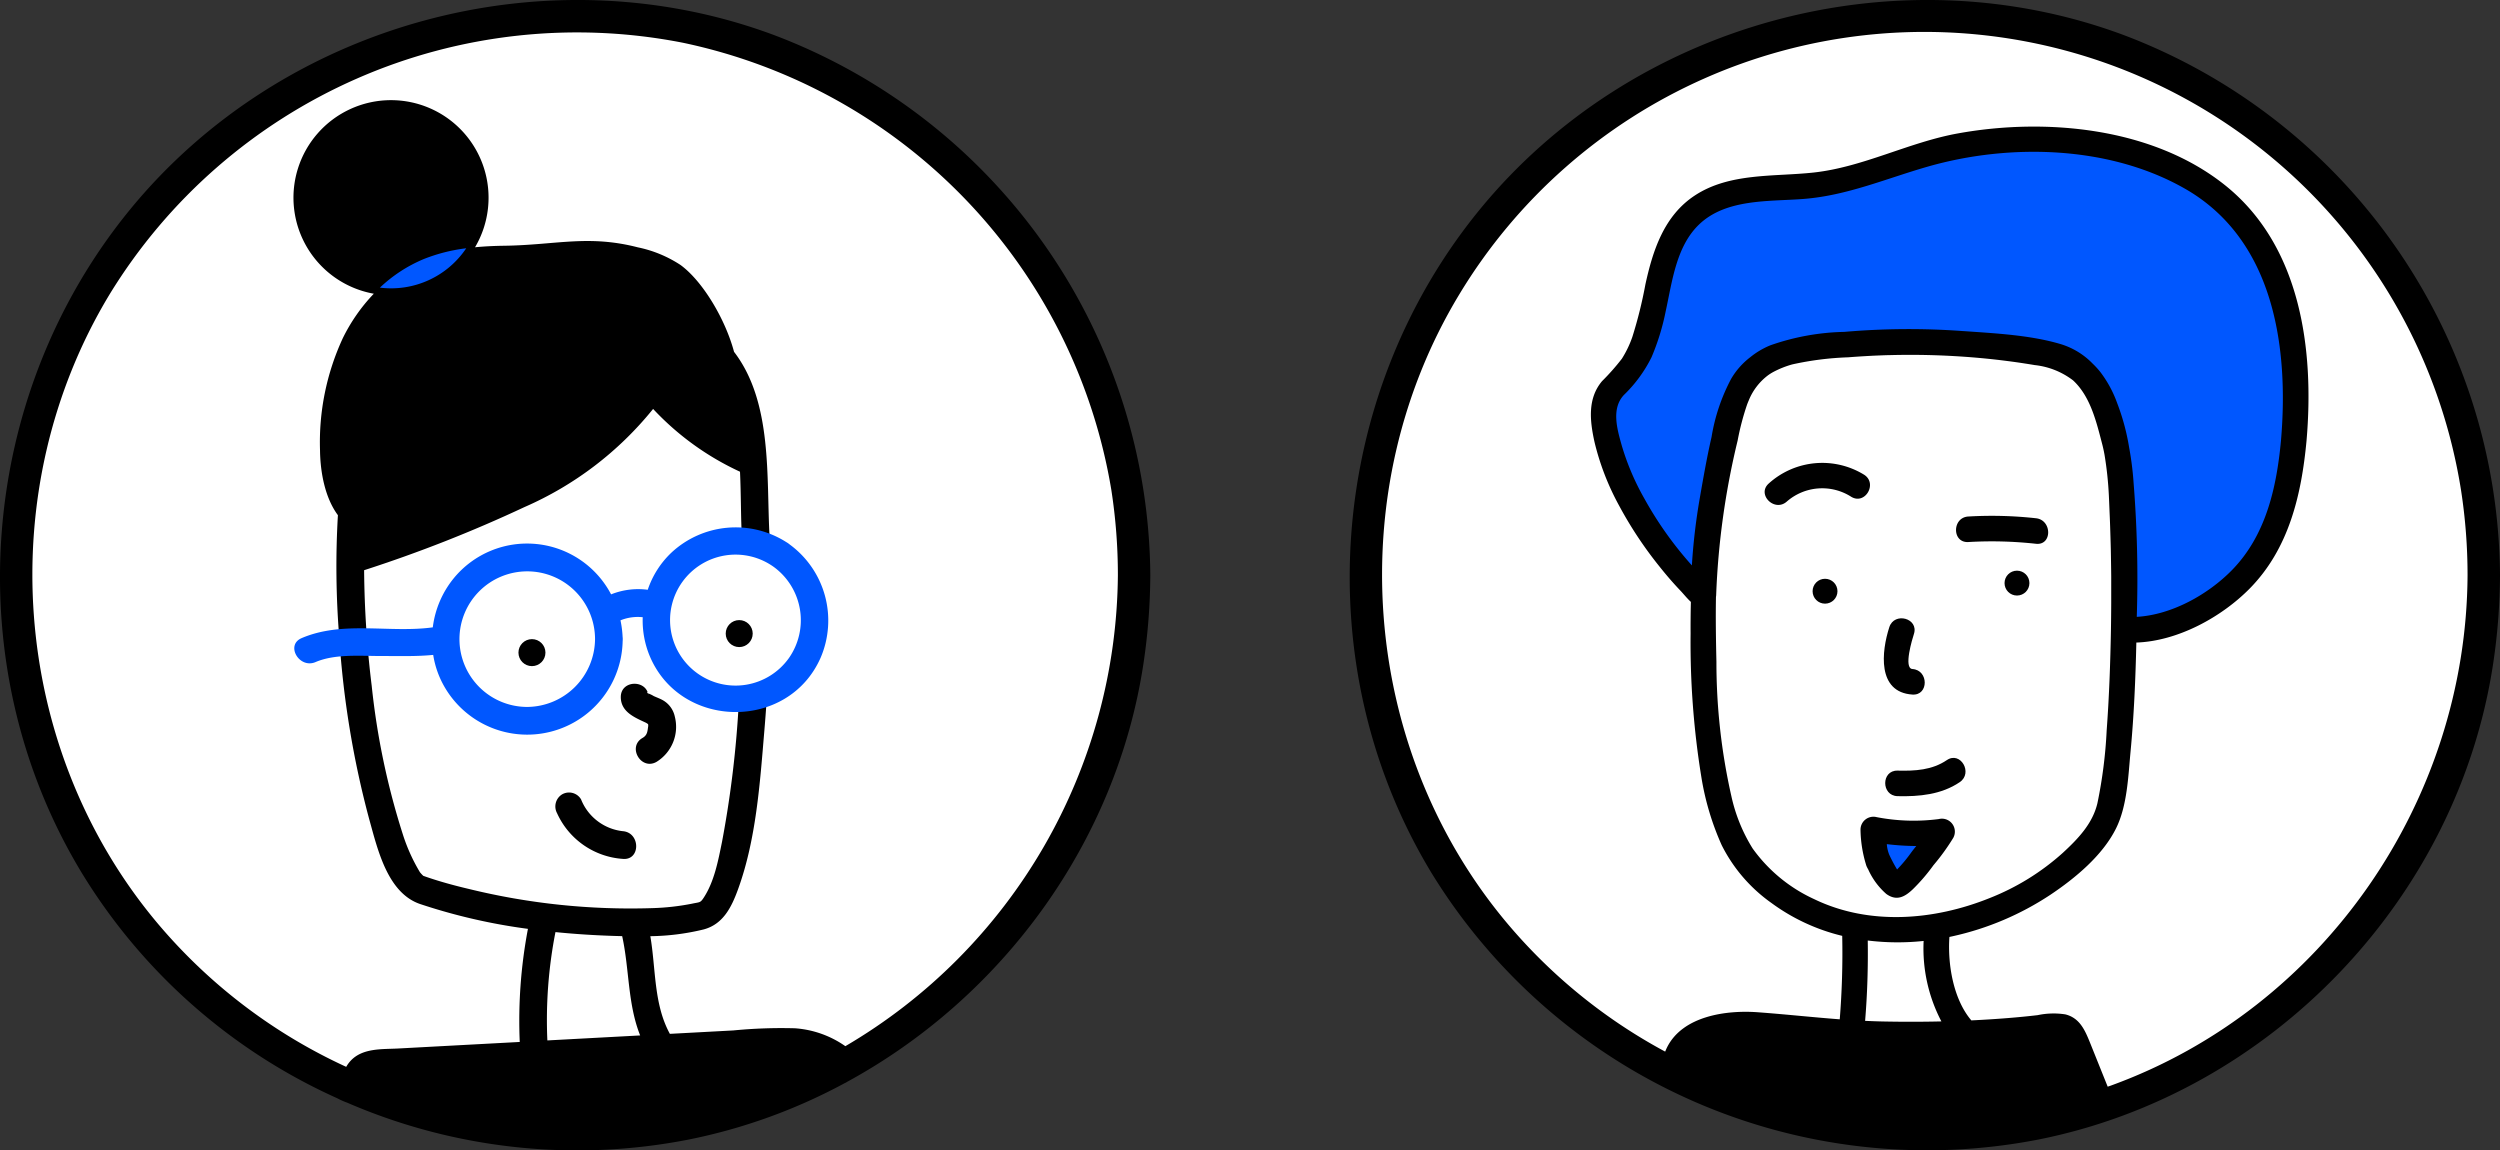<svg xmlns="http://www.w3.org/2000/svg" xmlns:xlink="http://www.w3.org/1999/xlink" width="100%" viewBox="0 0 326 150.02">
  <rect x="0" y="0" width="326" height="150.02" fill="#333333" stroke="none"/>
  <defs>
    <clipPath id="clip-contributers">
      <rect width="326" height="150.02"/>
    </clipPath>
  </defs>
  <g id="contributers" clip-path="url(#clip-contributers)">
    <g id="Grupo_5441" data-name="Grupo 5441">
      <g id="Grupo_5434" data-name="Grupo 5434" transform="translate(0 0)">
        <g id="Grupo_5429" data-name="Grupo 5429" transform="translate(2.214 2.214)">
          <path id="Caminho_1266" data-name="Caminho 1266" d="M66.268,1095.748c-28.686-10.6-62.044-1.451-81.372,22.209-19.273,23.595-21.9,57.663-6.1,83.807a72.84,72.84,0,0,0,32.4,28.609,8.791,8.791,0,0,0,1.214.54,73.229,73.229,0,0,0,43.252,4.671,70.792,70.792,0,0,0,19.853-7.2l.027.027.062-.075c19.721-10.7,34.2-30.381,37.6-53.022a77.564,77.564,0,0,0,.861-11.144A73.651,73.651,0,0,0,66.268,1095.748Z" transform="translate(31.51 -1091.375)" fill="#fff"/>
        </g>
        <g id="Grupo_5433" data-name="Grupo 5433">
          <path id="Caminho_1267" data-name="Caminho 1267" d="M65.322,1091.959c-29.559-10.919-63.932-1.495-83.848,22.885-19.859,24.312-22.565,59.417-6.29,86.356A75.054,75.054,0,0,0,8.57,1230.679a9.055,9.055,0,0,0,1.252.556,75.454,75.454,0,0,0,44.567,4.814,72.94,72.94,0,0,0,20.457-7.421l.027.028.064-.077c20.321-11.03,35.237-31.3,38.745-54.634a79.915,79.915,0,0,0,.887-11.483A75.892,75.892,0,0,0,65.322,1091.959ZM37,1209c2.641.266,5.279.429,7.878.506l.823.022c.951,4.35.7,8.816,2.344,12.947l-12.1.651A59.63,59.63,0,0,1,37,1209Zm37.8,14.874a13.023,13.023,0,0,0-6.557-2.332,64.418,64.418,0,0,0-8.043.28l-8.284.446,0-.008c-2.119-3.88-1.811-8.452-2.544-12.726a30.8,30.8,0,0,0,6.94-.879c2.533-.665,3.634-2.877,4.477-5.183,2.387-6.522,2.88-13.922,3.456-20.79q.158-1.876.284-3.753c.159-2.321-3.455-2.311-3.613,0a137.8,137.8,0,0,1-2.193,18.287c-.5,2.454-1.009,5.216-2.417,7.339-.427.644-.5.524-1.469.733a31.189,31.189,0,0,1-5.192.586,88.538,88.538,0,0,1-23.98-2.511c-1.552-.367-3.1-.778-4.617-1.266-.369-.119-.738-.24-1.1-.37l-.175-.061-.028-.022a4.93,4.93,0,0,1-.418-.454,23.252,23.252,0,0,1-2.187-4.806,96.451,96.451,0,0,1-4.1-19.493,130.724,130.724,0,0,1-.989-15.083,177.821,177.821,0,0,0,20.883-8.22,44.3,44.3,0,0,0,16.8-12.81,36.281,36.281,0,0,0,11.332,8.188c.139,3,.1,5.967.247,8.559.132,2.312,3.745,2.327,3.613,0-.445-7.818.426-17.594-4.638-24.192-1.122-4.211-4.046-9.174-6.968-11.318a16,16,0,0,0-5.57-2.306c-6.487-1.672-10.669-.307-17.367-.211-1.288.018-2.584.073-3.87.2a12.72,12.72,0,1,0-13.2,6.057,23.034,23.034,0,0,0-4.04,5.793,32.294,32.294,0,0,0-2.973,14.645c.038,2.916.668,6.2,2.332,8.441a115.014,115.014,0,0,0,.187,16.061,121.459,121.459,0,0,0,3.892,23.57c1.086,3.877,2.357,9.613,6.639,11.074a75.862,75.862,0,0,0,14.062,3.238,64.216,64.216,0,0,0-1.069,14.748l-15.838.852c-2.107.113-4.639-.085-6.212,1.6a4.412,4.412,0,0,0-.578.794,70.761,70.761,0,0,1-24.769-18.92c-19.058-22.858-21.464-56.357-6.1-81.791a71.472,71.472,0,0,1,74.8-32.827,71.57,71.57,0,0,1,55.841,58.31,72.478,72.478,0,0,1,.854,11.118A71.856,71.856,0,0,1,74.8,1223.878Z" transform="translate(35.431 -1087.454)"/>
          <g id="Grupo_5432" data-name="Grupo 5432" transform="translate(38.377 32.374)">
            <g id="Grupo_5431" data-name="Grupo 5431" transform="translate(0 36.396)">
              <path id="Caminho_1268" data-name="Caminho 1268" d="M93.045,1273.169a10.178,10.178,0,0,0,8.579,5.942c2.316.2,2.3-3.414,0-3.613a6.642,6.642,0,0,1-5.459-4.153,1.819,1.819,0,0,0-2.471-.648,1.85,1.85,0,0,0-.648,2.471Z" transform="translate(-58.774 -1235.881)"/>
              <path id="Caminho_1269" data-name="Caminho 1269" d="M107.91,1247.081c.015,1.906,1.758,2.63,3.234,3.316.287.133.489.392.369.115-.1-.224-.011.254-.023.328-.105.666-.089,1.185-.742,1.559-2.017,1.155-.2,4.279,1.824,3.12a5.371,5.371,0,0,0,2.378-5.921,3.217,3.217,0,0,0-1.558-2.118c-.376-.213-.793-.358-1.185-.539a3.8,3.8,0,0,0-.642-.316c-.5-.116-.048-.544-.041.456-.018-2.323-3.631-2.329-3.613,0Z" transform="translate(-65.336 -1224.943)"/>
              <g id="Grupo_5430" data-name="Grupo 5430" transform="translate(29.229 12.09)">
                <circle id="Elipse_54" data-name="Elipse 54" cx="1.76" cy="1.76" r="1.76" transform="translate(0 2.483)"/>
                <circle id="Elipse_55" data-name="Elipse 55" cx="1.76" cy="1.76" r="1.76" transform="translate(27.027)"/>
              </g>
              <path id="Caminho_1270" data-name="Caminho 1270" d="M97.128,1211.459a2.99,2.99,0,0,0-.441-.308,12.3,12.3,0,0,0-14.934,1.318,11.862,11.862,0,0,0-3.14,4.892,9.5,9.5,0,0,0-4.779.6,12.368,12.368,0,0,0-20.519-2.1,12.559,12.559,0,0,0-2.732,6.4c-5.652.774-11.719-.907-17.113,1.409-2.13.915-.292,4.028,1.824,3.12,2.558-1.1,5.949-.783,8.659-.789,2.211-.005,4.468.073,6.683-.147a12.1,12.1,0,0,0,1.591,4.367,12.449,12.449,0,0,0,23.114-6.163,2,2,0,0,0,.011-.256,2.058,2.058,0,0,0-.018-.312,13.269,13.269,0,0,0-.276-2.143,5.987,5.987,0,0,1,2.9-.406,12.063,12.063,0,0,0,.927,5.094c4.045,9.572,18.035,9.74,22.257.219A12.291,12.291,0,0,0,97.128,1211.459ZM62.9,1232.639a8.84,8.84,0,1,1,8.84-8.84A8.917,8.917,0,0,1,62.9,1232.639Zm34.111-6.359a8.539,8.539,0,1,1-1.92-11.865A8.611,8.611,0,0,1,97.012,1226.28Z" transform="translate(-32.524 -1209.225)" fill="#0057ff"/>
            </g>
            <path id="Caminho_1271" data-name="Caminho 1271" d="M63.545,1144.779a22.2,22.2,0,0,0-5.546,1.41,18.912,18.912,0,0,0-5.714,3.724,11.789,11.789,0,0,0,11.26-5.135Z" transform="translate(-41.125 -1144.779)" fill="#0057ff"/>
          </g>
        </g>
      </g>
      <g id="Grupo_5440" data-name="Grupo 5440" transform="translate(176)">
        <g id="Grupo_5435" data-name="Grupo 5435" transform="translate(2.29 2.291)">
          <path id="Caminho_1272" data-name="Caminho 1272" d="M462.477,1099.542c-28.656-10.586-61.98-1.45-81.287,22.186-19.253,23.57-21.876,57.6-6.1,83.719a72.764,72.764,0,0,0,32.367,28.578,8.776,8.776,0,0,0,1.214.539,73.145,73.145,0,0,0,43.206,4.667,70.724,70.724,0,0,0,19.832-7.194l.026.027.062-.074c19.7-10.693,34.161-30.349,37.561-52.967a77.557,77.557,0,0,0,.861-11.131A73.575,73.575,0,0,0,462.477,1099.542Z" transform="translate(-364.802 -1095.174)" fill="#fff"/>
        </g>
        <g id="Grupo_5439" data-name="Grupo 5439">
          <g id="Grupo_5438" data-name="Grupo 5438" transform="translate(33.091 18.198)">
            <g id="Grupo_5436" data-name="Grupo 5436" transform="translate(33.511 88.331)">
              <path id="Caminho_1273" data-name="Caminho 1273" d="M482.28,1286.765c.436.787,1.625,3.106,2.523,3.173a19.663,19.663,0,0,0,3.353-3.651,40.782,40.782,0,0,0,2.468-3.4c-2.7.529-7.284.038-8.99-.251A18.474,18.474,0,0,0,482.28,1286.765Z" transform="translate(-479.965 -1281.005)" fill="#0057ff"/>
              <path id="Caminho_1274" data-name="Caminho 1274" d="M488.895,1280.024a25.331,25.331,0,0,1-8.1-.251,1.688,1.688,0,0,0-2.108,1.606,16.3,16.3,0,0,0,.706,4.542,1.8,1.8,0,0,0,.168.427,1.876,1.876,0,0,0,.123.226,9.258,9.258,0,0,0,2.361,3.21c1.35.982,2.43.39,3.5-.641a24.02,24.02,0,0,0,2.655-3.1,28.311,28.311,0,0,0,2.584-3.57A1.688,1.688,0,0,0,488.895,1280.024Zm-3.578,4.335a18.625,18.625,0,0,1-1.86,2.24,20.416,20.416,0,0,1-1.026-1.932,4.567,4.567,0,0,1-.313-1.373,33.463,33.463,0,0,0,3.84.244C485.739,1283.812,485.522,1284.085,485.316,1284.359Z" transform="translate(-478.679 -1279.747)"/>
            </g>
            <path id="Caminho_1275" data-name="Caminho 1275" d="M486.006,1271.1c2.825.067,5.713-.2,8.113-1.827,1.765-1.194.1-4.08-1.681-2.875-1.938,1.313-4.156,1.427-6.432,1.372-2.143-.051-2.143,3.278,0,3.33Z" transform="translate(-447.658 -1185.479)"/>
            <path id="Caminho_1276" data-name="Caminho 1276" d="M502.354,1213.638a52.745,52.745,0,0,1,8.823.227c2.127.234,2.11-3.1,0-3.329a52.667,52.667,0,0,0-8.823-.227c-2.13.123-2.144,3.453,0,3.329Z" transform="translate(-454.775 -1161.154)"/>
            <path id="Caminho_1277" data-name="Caminho 1277" d="M459.449,1203.035a7.02,7.02,0,0,1,8.384-.633c1.824,1.136,3.5-1.743,1.681-2.875a10.409,10.409,0,0,0-12.419,1.154c-1.6,1.429.759,3.777,2.354,2.354Z" transform="translate(-435.541 -1155.83)"/>
            <path id="Caminho_1278" data-name="Caminho 1278" d="M484.792,1235.039c-1.014,3.139-1.629,8.487,3.018,8.788,2.139.138,2.131-3.192,0-3.33-1.2-.077-.006-3.959.192-4.573.66-2.044-2.554-2.919-3.21-.885Z" transform="translate(-447.517 -1171.454)"/>
            <path id="Caminho_1279" data-name="Caminho 1279" d="M509.35,1162.618c-.416,4.618-1.232,9.3-3.429,13.381a21.859,21.859,0,0,1-18.442,11.25l-.286-.023c.18-10.781-.25-21.525-1.238-24.731-.679-2.2-1.369-5.278-2.644-7.168a8.99,8.99,0,0,0-5.351-3.849,100.621,100.621,0,0,0-30.894-.986c-2.893.356-5.953.926-8.087,2.914s-2.91,4.968-3.536,7.8c-1.9,8.587-2.947,13.342-3.073,21.565h-.013c-5.75-5.293-12.179-14.916-12.945-22.693a6.027,6.027,0,0,1,.269-3.043,9.9,9.9,0,0,1,2.195-2.607c5.43-5.723,3.159-16.2,9.046-21.459,4.485-4,11.337-2.936,17.28-3.852,4.279-.662,8.287-2.447,12.432-3.689a50.149,50.149,0,0,1,25.91-.726,31.443,31.443,0,0,1,13.544,6.5,28.167,28.167,0,0,1,8.367,14.51A51.381,51.381,0,0,1,509.35,1162.618Z" transform="translate(-419.341 -1123.339)" fill="#0057ff"/>
            <g id="Grupo_5437" data-name="Grupo 5437" transform="translate(27.271 56.217)">
              <circle id="Elipse_56" data-name="Elipse 56" cx="1.622" cy="1.622" r="1.622" transform="translate(0 1.058)"/>
              <circle id="Elipse_57" data-name="Elipse 57" cx="1.622" cy="1.622" r="1.622" transform="translate(25.03)"/>
            </g>
          </g>
          <path id="Caminho_1280" data-name="Caminho 1280" d="M461.5,1095.622c-29.558-10.919-63.932-1.495-83.847,22.885-19.859,24.312-22.565,59.417-6.291,86.356a75.842,75.842,0,0,0,79.205,34.848c30.39-6.052,54.684-31.451,59.293-62.1a80,80,0,0,0,.887-11.482A75.892,75.892,0,0,0,461.5,1095.622Zm1.454,58.28a40.3,40.3,0,0,0-.568-4.426,28.968,28.968,0,0,0-1.564-5.8,15.079,15.079,0,0,0-2.163-4.009,10.874,10.874,0,0,0-1.029-1.132,9.738,9.738,0,0,0-4.207-2.557c-3.924-1.162-8.435-1.39-12.5-1.677l-.289-.018a97.669,97.669,0,0,0-15.387.111,30.935,30.935,0,0,0-9.656,1.755,10.37,10.37,0,0,0-2.6,1.54,9.75,9.75,0,0,0-2.505,2.831,24.575,24.575,0,0,0-2.554,7.587c-.616,2.674-1.087,5.4-1.551,8.062a79.514,79.514,0,0,0-1.014,8.677,47.353,47.353,0,0,1-6.211-8.741,32.7,32.7,0,0,1-2.927-6.871c-.6-2.131-1.4-4.826.274-6.613a17.874,17.874,0,0,0,3.6-4.914,30.451,30.451,0,0,0,1.854-6.026c.841-3.831,1.355-8.4,4.325-11.27,3.53-3.407,9.116-3,13.64-3.351,5.718-.446,10.786-2.668,16.236-4.225,10.677-3.052,23.644-2.735,33.478,2.871,11.647,6.64,13.6,20.691,12.547,32.889-.577,6.146-1.972,12.388-6.445,16.921-3.077,3.118-7.787,5.779-12.357,6.038A157.112,157.112,0,0,0,462.952,1153.9Zm-54.443,15.027a1.573,1.573,0,0,0,.022-.186,101.283,101.283,0,0,1,2.8-20.174,33.745,33.745,0,0,1,1.244-4.731c.068-.174.137-.348.212-.518l.008-.021a7.7,7.7,0,0,1,2.508-3.25l.062-.044a6.511,6.511,0,0,1,.594-.37,12.308,12.308,0,0,1,2.5-1,39.715,39.715,0,0,1,7.279-.924c.767-.062,1.535-.112,2.3-.157.378-.022.756-.043,1.134-.06l.378-.016q.679-.029,1.358-.05l.148,0q4.93-.136,9.858.21,1.907.134,3.808.342l.32.036c.481.054.96.114,1.44.176.168.021.335.041.5.064q.855.114,1.707.246.7.107,1.407.225a9.985,9.985,0,0,1,4.974,1.99c2.285,2.109,3.055,5.457,3.826,8.411.071.274.13.551.19.828.029.156.062.315.089.469a46.138,46.138,0,0,1,.569,5.383c.043.923.076,1.841.116,2.745.038.871.063,1.744.089,2.616.016.554.034,1.108.046,1.661.012.578.02,1.156.029,1.734s.019,1.174.023,1.761c0,.635,0,1.27,0,1.906,0,.511,0,1.022,0,1.533q-.008,1.724-.035,3.447c-.079,4.387-.234,8.774-.558,13.15a60.906,60.906,0,0,1-1.208,9.5c-.628,2.658-2.518,4.632-4.5,6.458a31.505,31.505,0,0,1-9.561,5.911c-7.243,2.915-15.695,3.609-22.879.132a20.226,20.226,0,0,1-8.015-6.6,21.581,21.581,0,0,1-2.777-6.834,79.122,79.122,0,0,1-1.948-17.484C408.506,1174.608,408.456,1171.766,408.509,1168.93Zm19.795,44.831a31.862,31.862,0,0,0,7.281.057,20.485,20.485,0,0,0,2.318,10.492q-3.846.089-7.692.007c-.754-.016-1.506-.044-2.256-.08C428.245,1220.755,428.353,1217.256,428.3,1213.761Zm31.716,18.911c-.143.052-.289.1-.433.148q-1.149-2.864-2.3-5.726c-.66-1.626-1.339-3.233-3.218-3.7a10.05,10.05,0,0,0-3.618.1c-1.3.153-2.607.278-3.915.383-1.574.127-3.151.224-4.729.3-2.334-2.736-3.107-7.262-2.859-10.882.155-.032.311-.064.466-.1a37.875,37.875,0,0,0,12.672-5.379c3.238-2.16,6.856-5.147,8.607-8.712,1.451-2.954,1.572-6.776,1.876-9.986.446-4.722.648-9.469.754-14.211,5.43-.185,11.118-3.331,14.772-7.033,5.127-5.2,6.759-12.23,7.42-19.276,1.023-11.841-.712-25.394-10.612-33.317-9.426-7.543-23.37-8.851-34.879-6.76-6.411,1.165-12.338,4.4-18.826,5.1-5.145.557-10.919.007-15.449,2.989-4,2.631-5.468,7.127-6.441,11.579a57.562,57.562,0,0,1-1.7,6.847,13.648,13.648,0,0,1-1.371,2.858,29.562,29.562,0,0,1-2.584,2.923c-1.919,2.276-1.589,5.2-.988,7.926a33.486,33.486,0,0,0,3.233,8.35,51.432,51.432,0,0,0,5.2,7.846c.879,1.108,1.8,2.181,2.777,3.205.384.4.843.987,1.36,1.461q-.05,2.057-.037,4.131a109.224,109.224,0,0,0,1.411,18.761,35.371,35.371,0,0,0,2.648,8.838,20.459,20.459,0,0,0,6.465,7.519,25.747,25.747,0,0,0,9.247,4.3,108.318,108.318,0,0,1-.322,10.883c-3.563-.269-7.107-.659-10.688-.921-4.059-.3-9.783.455-11.839,4.594-.086.175-.162.356-.239.538a70.606,70.606,0,0,1-20.76-16.925c-19.058-22.858-21.463-56.357-6.1-81.791a70.85,70.85,0,0,1,130.638,25.483,72.556,72.556,0,0,1,.854,11.118C506.354,1195.512,487.778,1222.59,460.02,1232.672Z" transform="translate(-360.746 -1091.117)"/>
        </g>
      </g>
    </g>
  </g>
</svg>

